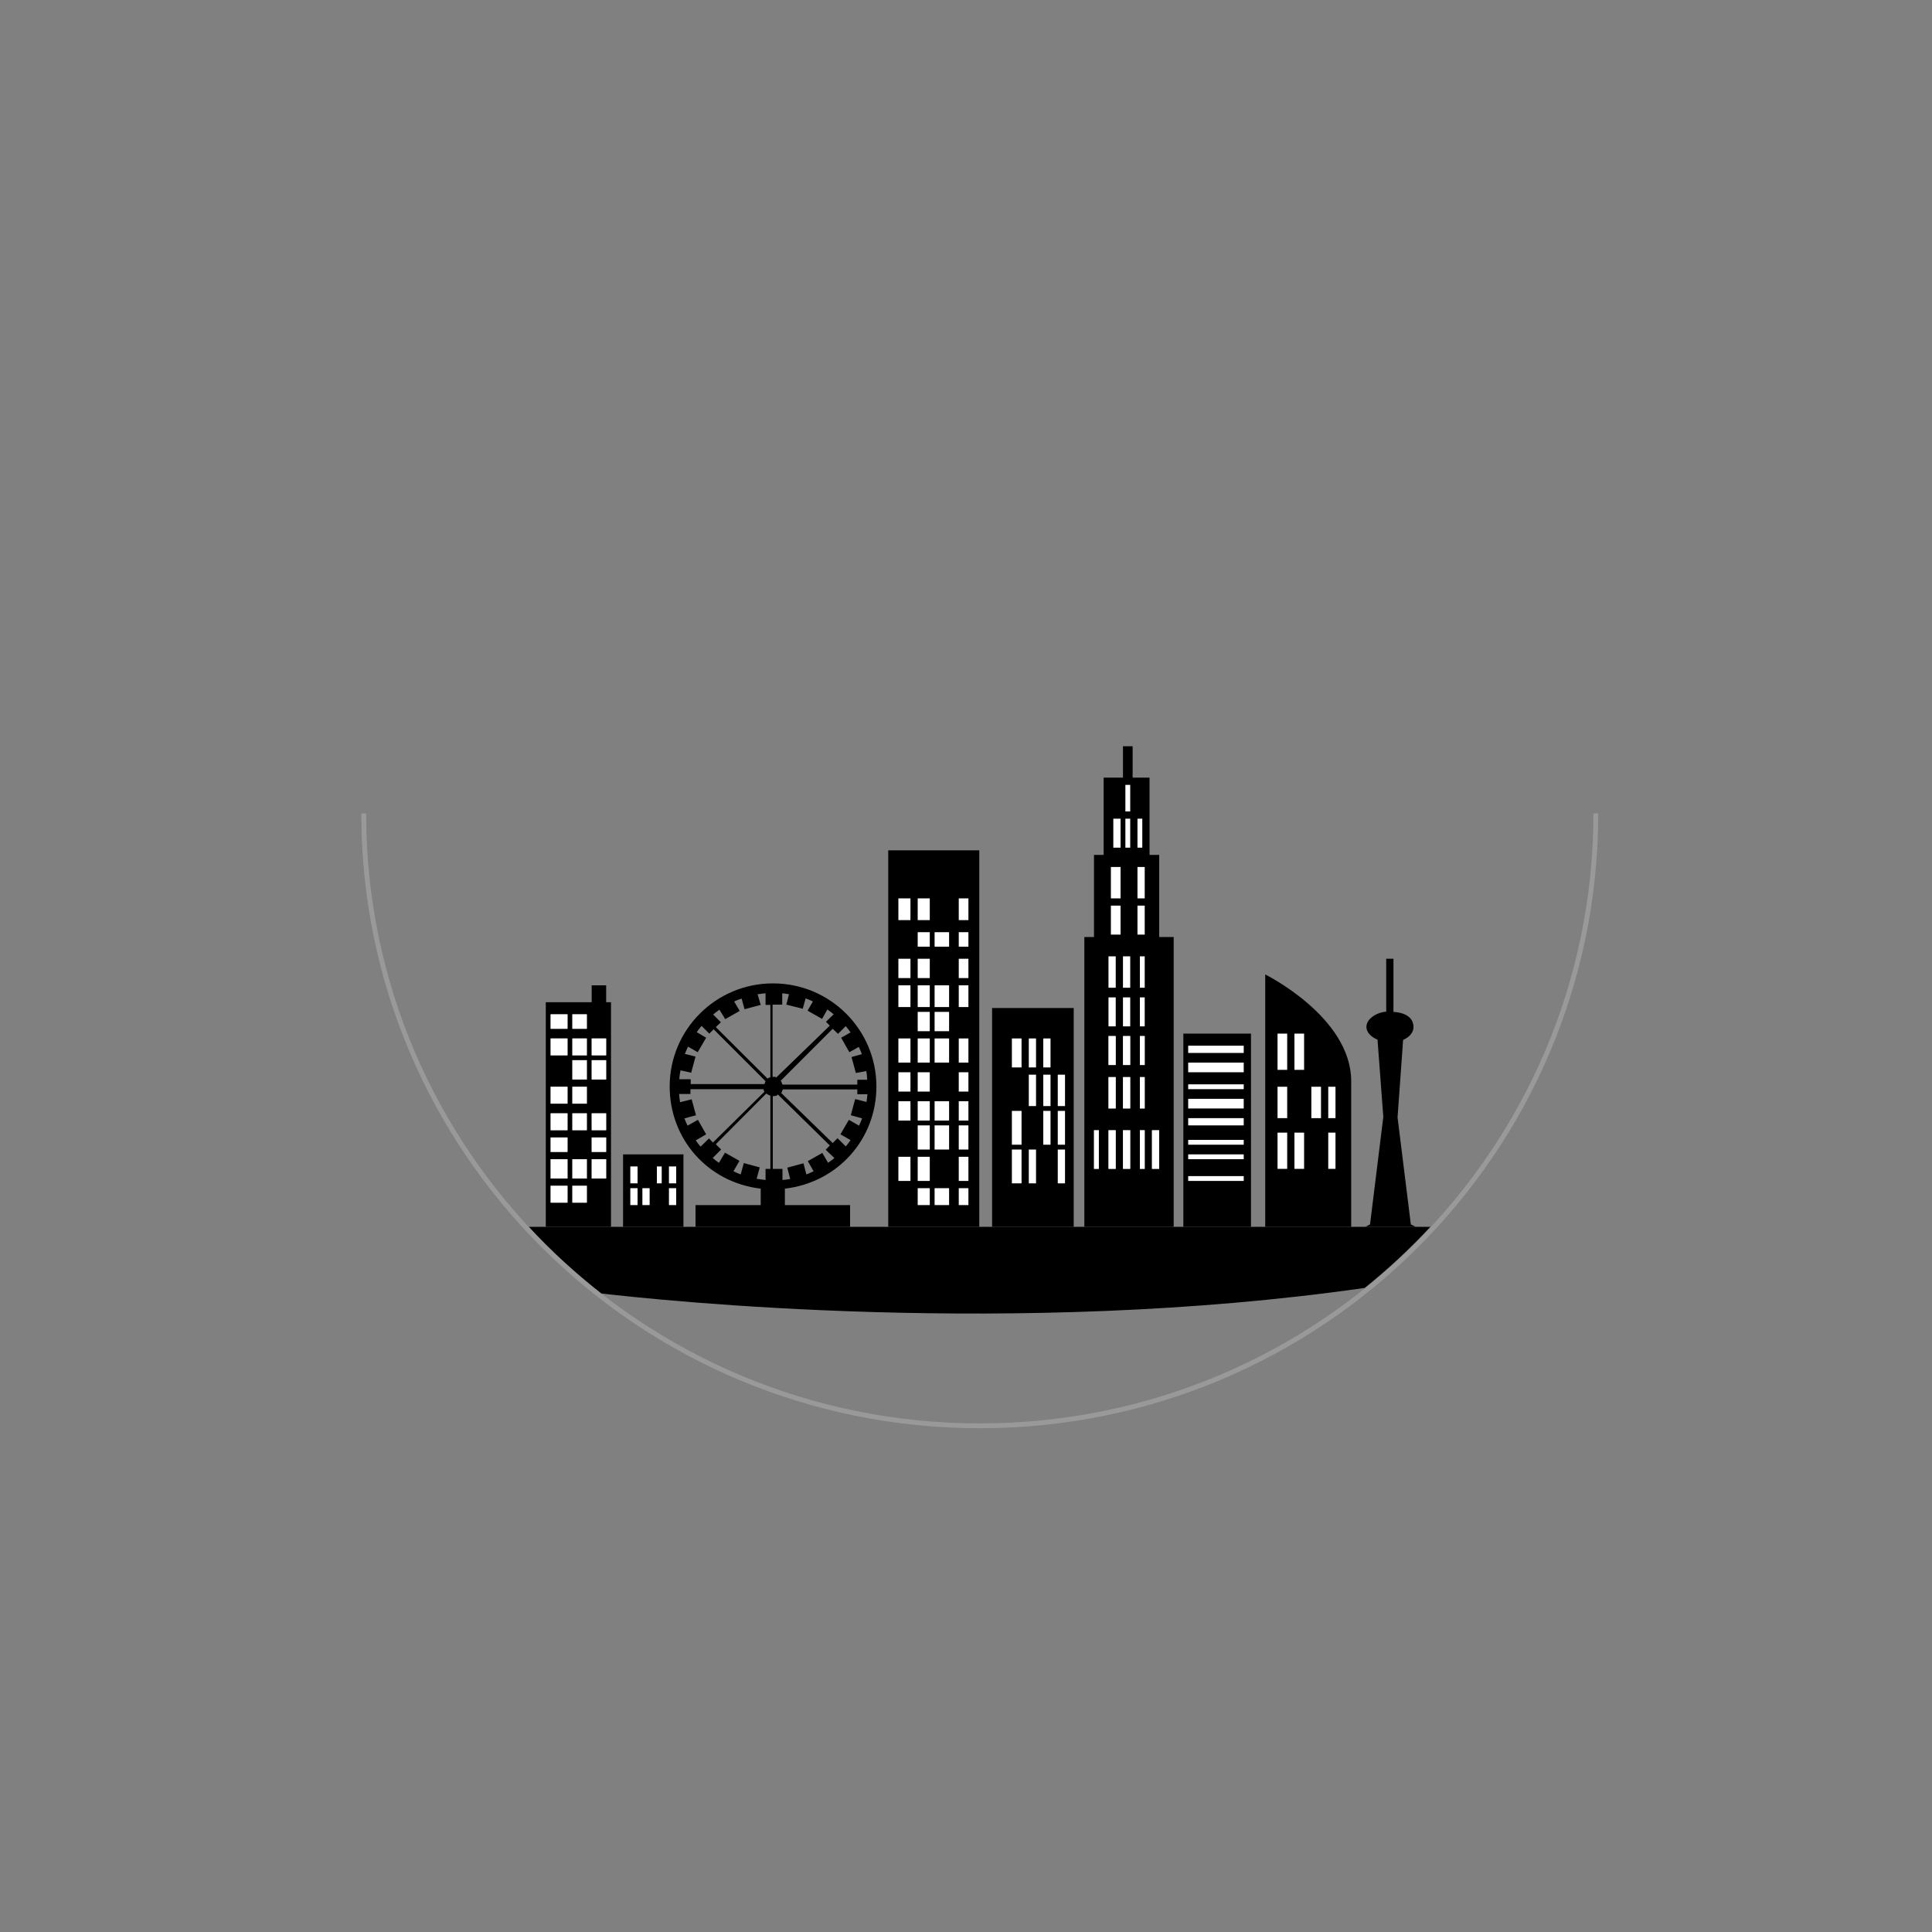 <?xml version="1.0" encoding="utf-8"?>
<!-- Generator: Adobe Illustrator 16.0.0, SVG Export Plug-In . SVG Version: 6.00 Build 0)  -->
<!DOCTYPE svg PUBLIC "-//W3C//DTD SVG 1.1//EN" "http://www.w3.org/Graphics/SVG/1.1/DTD/svg11.dtd">
<svg version="1.1" xmlns="http://www.w3.org/2000/svg" xmlns:xlink="http://www.w3.org/1999/xlink" x="0px" y="0px" width="800px"
	 height="800px" viewBox="0 0 800 800" style="enable-background:new 0 0 800 800;" xml:space="preserve">
<rect x="0" y="0" width="800" height="800" fill="#808080" stroke="none"/>
<style type="text/css">
<![CDATA[
	.st0{opacity:0.2;fill:#FFFFFF;}
	.st1{fill:#FFFFFF;}
	.st2{fill:none;}
	.st3{display:inline;}
	.st4{opacity:0.2;fill:none;stroke:#FFFFFF;stroke-width:2;stroke-miterlimit:10;}
	.st5{display:inline;fill:#8bbabb;}
	.st6{fill:#064B62;}
	.st7{fill:#075567;}
	.st8{display:none;}
	.st9{opacity:0.51;fill:none;stroke:#FFFFFF;stroke-width:2.074;stroke-miterlimit:10;}
	.st10{opacity:0.39;fill:#FFFFFF;}
	.st11{opacity:0.27;fill:#8bbabb;}
	.st12{fill:#00000;}
]]>
</style>
<g id="Layer_1">
	<g class="st8">
		<g class="st3">
			<ellipse class="st11" cx="407.7" cy="681.1" rx="284.7" ry="19"/>
		</g>
		<g class="st3">
			<ellipse class="st9" cx="405.6" cy="336.8" rx="255.1" ry="253.6"/>
			<path class="st10" d="M385.1,95.5C258,104.9,155.2,222.5,165.1,343c5.3-59.4,29.6-117.5,68.8-162.2
				C273.1,136.1,327.2,108.3,385.1,95.5z"/>
			<ellipse class="st0" cx="405.6" cy="336.8" rx="255.1" ry="253.6"/>
		</g>
		<g class="st3">
			<path class="st6" d="M196.6,624.1c2.3-3.2,5-6.1,7.6-9.1c10.2-11.8,17.5-26,21.3-41.1l362,0.4c1,2.5,2.1,4.9,3.1,7.4
				c1.5,3.6,3,7.2,4.7,10.7c5,10.5,11.7,20.3,19.5,28.9L196.6,624.1z"/>
			<path class="st7" d="M612.3,685.2H201.5c-6.1,0-11-4.9-11-11v-47.1c0-6,4.9-11,11-11h410.9c6,0,11,5,11,11v47.1
				C623.3,680.3,618.4,685.2,612.3,685.2z"/>
			<path class="st6" d="M570.3,532.5c-2.4,13.2,2.6,21.8,10.9,32.4L234,564.3c1.1,0.1,2-1,2.5-1.9c5.5-9.8,11.1-16.2,9.1-27.3
				C245.6,535.1,410.1,556.5,570.3,532.5z"/>
			<path class="st7" d="M589.5,580.7H224.3c-5.3,0-9.6-4.3-9.6-9.6v-0.7c0-5.3,4.3-9.6,9.6-9.6h365.1c5.3,0,9.6,4.3,9.6,9.6v0.7
				C599.1,576.4,594.8,580.7,589.5,580.7z"/>
		</g>
	</g>
	<g>
		<g>
			<g>
				<rect x="410.8" y="417.4" class="st12" width="33.8" height="90.6"/>
				<rect x="426" y="445" class="st1" width="3" height="13"/>
				<rect x="432" y="445" class="st1" width="3" height="13"/>
				<rect x="438" y="445" class="st1" width="3" height="13"/>
				<rect x="419" y="430" class="st1" width="4" height="12"/>
				<rect x="426" y="430" class="st1" width="3" height="12"/>
				<rect x="432" y="430" class="st1" width="3" height="12"/>
				<rect x="419" y="460" class="st1" width="4" height="14"/>
				<rect x="432" y="460" class="st1" width="3" height="14"/>
				<rect x="438" y="460" class="st1" width="3" height="14"/>
				<rect x="419" y="476" class="st1" width="4" height="14"/>
				<rect x="426" y="476" class="st1" width="3" height="14"/>
				<rect x="438" y="476" class="st1" width="3" height="14"/>
			</g>
			<g>
				<rect x="367.8" y="352.1" class="st12" width="37.7" height="155.9"/>
				<rect x="372" y="372" class="st1" width="5" height="9"/>
				<rect x="380" y="372" class="st1" width="5" height="9"/>
				<rect x="380" y="386" class="st1" width="5" height="6"/>
				<rect x="372" y="397" class="st1" width="5" height="8"/>
				<rect x="380" y="397" class="st1" width="5" height="8"/>
				<rect x="372" y="408" class="st1" width="5" height="9"/>
				<rect x="380" y="408" class="st1" width="5" height="9"/>
				<rect x="380" y="419" class="st1" width="5" height="8"/>
				<rect x="372" y="430" class="st1" width="5" height="10"/>
				<rect x="380" y="430" class="st1" width="5" height="10"/>
				<rect x="372" y="444" class="st1" width="5" height="8"/>
				<rect x="380" y="444" class="st1" width="5" height="8"/>
				<rect x="372" y="456" class="st1" width="5" height="8"/>
				<rect x="380" y="456" class="st1" width="5" height="8"/>
				<rect x="380" y="466" class="st1" width="5" height="10"/>
				<rect x="372" y="479" class="st1" width="5" height="10"/>
				<rect x="380" y="479" class="st1" width="5" height="10"/>
				<rect x="380" y="492" class="st1" width="5" height="7"/>
				<rect x="397" y="372" class="st1" width="4" height="9"/>
				<rect x="387" y="386" class="st1" width="6" height="6"/>
				<rect x="397" y="386" class="st1" width="4" height="6"/>
				<rect x="397" y="397" class="st1" width="4" height="8"/>
				<rect x="387" y="408" class="st1" width="6" height="9"/>
				<rect x="397" y="408" class="st1" width="4" height="9"/>
				<rect x="387" y="419" class="st1" width="6" height="8"/>
				<rect x="387" y="430" class="st1" width="6" height="10"/>
				<rect x="397" y="430" class="st1" width="4" height="10"/>
				<rect x="397" y="444" class="st1" width="4" height="8"/>
				<rect x="387" y="456" class="st1" width="6" height="8"/>
				<rect x="397" y="456" class="st1" width="4" height="8"/>
				<rect x="387" y="466" class="st1" width="6" height="10"/>
				<rect x="397" y="466" class="st1" width="4" height="10"/>
				<rect x="397" y="479" class="st1" width="4" height="10"/>
				<rect x="387" y="492" class="st1" width="6" height="7"/>
				<rect x="397" y="492" class="st1" width="4" height="7"/>
			</g>
			<g>
				<rect x="490" y="428" class="st12" width="28" height="80"/>
				<rect x="492" y="433" class="st1" width="23" height="3"/>
				<rect x="492" y="440" class="st1" width="23" height="4"/>
				<rect x="492" y="449" class="st1" width="23" height="2"/>
				<rect x="492" y="455" class="st1" width="23" height="4"/>
				<rect x="492" y="463" class="st1" width="23" height="3"/>
				<rect x="492" y="472" class="st1" width="23" height="2"/>
				<rect x="492" y="478" class="st1" width="23" height="2"/>
				<rect x="492" y="487" class="st1" width="23" height="2"/>
			</g>
			<g>
				<path class="st2" d="M290.2,474.7l3.5-3.5l1.6,1.6l21.3-20.8c-0.2-0.5-0.4-1.1-0.4-1.1H286v2h-4.7c0.1,1,0.2,2.3,0.4,3.4
					l4.8-1.2l1.8,6.7l-4.8,1.3c0.4,1,0.8,2,1.3,3l4.3-2.4l3.5,6l-4.3,2.5C288.8,473,289.5,473.9,290.2,474.7z"/>
				<path class="st2" d="M298.6,423.2l-2,2l21.2,21.3c0.4-0.3,1.2-0.5,1.2-0.6V416h-2v-4.8c-1,0.1-2.2,0.2-3.3,0.4l1.2,4.4l-6.7,1.8
					l-1.2-4.4c-1,0.4-2.1,0.8-3,1.2l2.3,3.9l-6,3.4L298,418c-0.9,0.6-1.8,1.3-2.6,2L298.6,423.2z"/>
				<path class="st2" d="M281.8,443.3c-0.2,1.1-0.4,1.7-0.5,3.7h4.7v2h30.4c0.1,0,0.3-0.9,0.5-1.2l-21.5-21.4l-1.8,1.7l-3.2-3.2
					c-0.7,0.8-1.4,1.7-2,2.6l3.9,2.3l-3.5,6l-4-2.3c-0.5,1-0.9,2-1.3,3l4.4,1.2l-1.8,6.8L281.8,443.3z"/>
				<path class="st2" d="M317,488.6V484h2v-30.1c0-0.1-1.2-0.5-1.7-1l-21.1,21l2.3,2.2l-3.5,3.5c0.8,0.7,1.7,1.4,2.6,2l2.5-4.2
					l6,3.4l-2.5,4.3c1,0.5,2,0.9,3,1.3l1.3-4.7l6.7,1.8l-1.4,4.7C314.5,488.3,316,488.5,317,488.6z"/>
				<path class="st2" d="M322.1,453.2c-0.5,0.3-0.1,0.6-2.1,0.7V484h4v4.5c1-0.1,2.1-0.3,3.2-0.4l-1.2-4.7l6.7-1.8l1.3,4.6
					c1-0.4,2.1-0.8,3-1.3l-2.4-4.2l6-3.4l2.4,4.1c0.9-0.6,1.8-1.3,2.6-2l-3.4-3.4l1.5-1.8L322.1,453.2z"/>
				<path class="st2" d="M324,411.3v4.7h-4v29.9c2,0.1,1.2,0.2,1.5,0.3l21.9-21.5l-1.5-1.6l3.2-3.1c-0.8-0.7-1.7-1.4-2.6-2l-2.2,3.9
					l-6-3.4l2.2-3.8c-1-0.5-2-0.9-3-1.3l-1.2,4.3l-6.7-1.8l1.1-4.3C325.9,411.5,325,411.3,324,411.3z"/>
				<path class="st2" d="M355,451h-30.7c0,0-0.3,1-0.6,1.5l21.3,20.9l2-2.1l3.4,3.3c0.7-0.8,1.4-1.7,2-2.6l-4.2-2.4l3.5-6l4.2,2.4
					c0.5-1,0.9-2,1.3-3l-4.7-1.3l1.8-6.6l4.7,1.1c0.2-1,0.3-2.3,0.4-3.3H355V451z"/>
				<path class="st2" d="M350.1,424.9L347,428l-2.2-2.2l-21.5,21.5c0.4,0.4,0.6,1.6,0.8,1.6H355v-2h4.2c-0.1-2-0.3-2.5-0.4-3.6
					l-4.3,1l-1.8-6.7l4.3-1.2c-0.4-1-0.8-2.1-1.3-3l-3.9,2.2l-3.5-6l3.9-2.2C351.5,426.6,350.8,425.7,350.1,424.9z"/>
				<path class="st12" d="M325,492.2c22-2.6,37.9-20.6,37.9-42.3c0-23.5-19.1-42.7-42.8-42.7c-23.7,0-42.8,19.1-42.8,42.7
					c0,21.7,15.7,39.7,37.7,42.3v6.8h-27v9h26.9h10.8H352v-9h-27V492.2z M308,481.6l-1.3,4.7c-1-0.4-2-0.8-3-1.3l2.5-4.3l-6-3.4
					l-2.5,4.2c-0.9-0.6-1.8-1.3-2.6-2l3.5-3.5l-2.2-2.2l20.9-21c0.5,0.5,1.7,0.8,1.7,1V484h-2v4.6c-1-0.1-2.5-0.3-3.7-0.5l1.3-4.7
					L308,481.6z M289,463.7l-4.3,2.4c-0.5-1-0.9-2-1.3-3l4.8-1.3l-1.8-6.6l-4.8,1.2c-0.2-1.1-0.3-2.4-0.4-3.4h4.7v-2h30.2
					c0,0,0.2,0.6,0.4,1.1l-21.3,21l-1.6-1.7l-3.5,3.4c-0.7-0.8-1.4-1.7-2-2.6l4.3-2.5L289,463.7z M283.6,436.4c0.4-1,0.8-2,1.3-3
					l4,2.3l3.5-6l-3.9-2.3c0.6-0.9,1.3-1.8,2-2.6l3.2,3.2l1.8-1.8l21.5,21.5c-0.2,0.3-0.4,1.2-0.5,1.2H286v-2h-4.7
					c0.1-2,0.3-2.6,0.5-3.7l4.4,1l1.8-6.7L283.6,436.4z M300.3,422l6-3.4l-2.3-3.9c1-0.5,2-0.9,3.1-1.2l1.2,4.4l6.7-1.8l-1.3-4.4
					c1.1-0.2,2.3-0.3,3.3-0.4v4.8h2v29.9c0,0.1-0.8,0.3-1.2,0.6l-21.4-21.3l2.1-2l-3.2-3.2c0.8-0.7,1.7-1.4,2.6-2L300.3,422z
					 M332.4,417.7l1.2-4.3c1,0.4,2.1,0.8,3,1.3l-2.2,3.8l6,3.4l2.2-3.9c0.9,0.6,1.8,1.3,2.6,2l-3.2,3.1l1.6,1.6l-22.2,21.5
					c-0.3-0.2,0.5-0.3-1.5-0.3V416h4v-4.7c1,0.1,1.9,0.2,2.8,0.4l-1.1,4.3L332.4,417.7z M351.7,435.7l3.9-2.2c0.5,1,0.9,2,1.3,3
					l-4.3,1.2l1.8,6.6l4.3-0.8c0.2,1.1,0.3,1.6,0.4,3.6H355v2h-30.9c-0.2,0-0.5-1.2-0.8-1.6l21.5-21.5l2.2,2.1l3.2-3.2
					c0.7,0.8,1.4,1.7,2,2.6l-3.9,2.2L351.7,435.7z M345.5,479.5c-0.8,0.7-1.7,1.4-2.6,2l-2.4-4.1l-6,3.4l2.4,4.2c-1,0.5-2,0.9-3,1.3
					l-1.2-4.6l-6.7,1.8l1.2,4.7c-1,0.2-2.2,0.3-3.2,0.4V484h-4v-30.1c2-0.1,1.6-0.3,2.1-0.7l21.5,21.1l-1.7,1.8L345.5,479.5z
					 M362,453h-2.8c-0.1,1-0.2,2.2-0.4,3.3l-4.7-1.2l-1.8,6.7l4.7,1.3c-0.4,1-0.8,2-1.3,3l-4.2-2.4l-3.5,6l4.2,2.4
					c-0.6,0.9-1.3,1.8-2,2.6l-3.4-3.4l-2,2l-21.3-20.7c0.4-0.6,0.6-1.5,0.6-1.5H355v2h4.2H362v-6.7V453z"/>
			</g>
			<g>
				<rect x="258" y="478" class="st12" width="25" height="30"/>
				<rect x="261" y="483" class="st1" width="3" height="7"/>
				<rect x="272" y="483" class="st1" width="2" height="7"/>
				<rect x="277" y="483" class="st1" width="3" height="7"/>
				<rect x="261" y="492" class="st1" width="3" height="7"/>
				<rect x="266" y="492" class="st1" width="3" height="7"/>
				<rect x="277" y="492" class="st1" width="3" height="7"/>
			</g>
			<g>
				<path class="st12" d="M251,415v-7h-6v7h-19v93h27v-93H251z M235,498h-7v-7h7V498z M235,488h-7v-8h7V488z M235,477h-7v-6h7V477z
					 M235,468h-7v-7h7V468z M235,457h-7v-7h7V457z M235,437h-7v-7h7V437z M235,426h-7v-6h7V426z M243,498h-6v-7h6V498z M243,488h-6
					v-8h6V488z M243,468h-6v-7h6V468z M243,457h-6v-7h6V457z M243,447h-6v-8h6V447z M243,437h-6v-7h6V437z M243,426h-6v-6h6V426z
					 M251,488h-6v-8h6V488z M251,477h-6v-6h6V477z M251,468h-6v-7h6V468z M251,447h-6v-8h6V447z M251,437h-6v-7h6V437z"/>
				<rect x="228" y="420" class="st1" width="7" height="6"/>
				<rect x="237" y="420" class="st1" width="6" height="6"/>
				<rect x="228" y="430" class="st1" width="7" height="7"/>
				<rect x="245" y="430" class="st1" width="6" height="7"/>
				<rect x="237" y="430" class="st1" width="6" height="7"/>
				<rect x="245" y="439" class="st1" width="6" height="8"/>
				<rect x="237" y="439" class="st1" width="6" height="8"/>
				<rect x="228" y="450" class="st1" width="7" height="7"/>
				<rect x="237" y="450" class="st1" width="6" height="7"/>
				<rect x="228" y="461" class="st1" width="7" height="7"/>
				<rect x="245" y="461" class="st1" width="6" height="7"/>
				<rect x="237" y="461" class="st1" width="6" height="7"/>
				<rect x="228" y="471" class="st1" width="7" height="6"/>
				<rect x="245" y="471" class="st1" width="6" height="6"/>
				<rect x="228" y="480" class="st1" width="7" height="8"/>
				<rect x="245" y="480" class="st1" width="6" height="8"/>
				<rect x="237" y="480" class="st1" width="6" height="8"/>
				<rect x="228" y="491" class="st1" width="7" height="7"/>
				<rect x="237" y="491" class="st1" width="6" height="7"/>
			</g>
			<g>
				<path class="st12" d="M480,388v-6.4V354h-4v-32h-7v-13h-4v13h-8v32h-4v27.6v6.4h-4v120h37V388H480z M468,429v12h-3v-12H468z
					 M474,441h-2v-12h2V441z M474,446v13h-2v-13H474z M465,446h3v13h-3V446z M462,441h-3v-12h3V441z M459,446h3v13h-3V446z M453,484
					v-12.8V468h2v16H453z M459,484v-16h3v16H459z M465,484v-16h3v16H465z M472,484v-16h2v16H472z M477,484v-16h3v16H477z"/>
				<polygon class="st1" points="455,468 453,468 453,471.2 453,484 455,484 				"/>
				<rect x="459" y="468" class="st1" width="3" height="16"/>
				<rect x="465" y="468" class="st1" width="3" height="16"/>
				<rect x="472" y="468" class="st1" width="2" height="16"/>
				<rect x="477" y="468" class="st1" width="3" height="16"/>
				<rect x="459" y="446" class="st1" width="3" height="13"/>
				<rect x="465" y="446" class="st1" width="3" height="13"/>
				<rect x="472" y="446" class="st1" width="2" height="13"/>
				<rect x="459" y="429" class="st1" width="3" height="12"/>
				<rect x="465" y="429" class="st1" width="3" height="12"/>
				<rect x="472" y="429" class="st1" width="2" height="12"/>
				<rect x="459" y="413" class="st1" width="3" height="12"/>
				<rect x="465" y="413" class="st1" width="3" height="12"/>
				<rect x="472" y="413" class="st1" width="2" height="12"/>
				<rect x="459" y="396" class="st1" width="3" height="13"/>
				<rect x="465" y="396" class="st1" width="3" height="13"/>
				<rect x="472" y="396" class="st1" width="2" height="13"/>
				<rect x="460" y="375" class="st1" width="4" height="12"/>
				<rect x="471" y="375" class="st1" width="3" height="12"/>
				<rect x="460" y="359" class="st1" width="4" height="13"/>
				<rect x="471" y="359" class="st1" width="3" height="13"/>
				<rect x="466" y="339" class="st1" width="2" height="12"/>
				<rect x="461" y="339" class="st1" width="3" height="12"/>
				<rect x="466" y="325" class="st1" width="2" height="11"/>
				<rect x="471" y="339" class="st1" width="2" height="12"/>
			</g>
			<g>
				<path class="st12" d="M559.5,508c0,0,0-33.7,0-60.3s-35.6-44.2-35.6-44.2V508H559.5z"/>
				<rect x="529" y="469" class="st1" width="4" height="15"/>
				<rect x="536" y="469" class="st1" width="4" height="15"/>
				<rect x="550" y="469" class="st1" width="3" height="15"/>
				<rect x="529" y="450" class="st1" width="4" height="13"/>
				<rect x="543" y="450" class="st1" width="4" height="13"/>
				<rect x="550" y="450" class="st1" width="3" height="13"/>
				<rect x="529" y="428" class="st1" width="4" height="15"/>
				<rect x="536" y="428" class="st1" width="4" height="15"/>
			</g>
			<path class="st12" d="M584.2,507l-5.5-44.3l2.3-32.1l0.3-4l-0.3,4c2.6-1.1,4.3-3.1,4.3-5.3c0-3.2-2.3-5.9-8.3-6.3v-22h-3v21.9
				c-4,0.3-8.2,3-8.2,6.3c0,2.2,1.9,4.2,4.6,5.3l2.4,32l-5.5,44.5l-1.9,1h10h0.8h10L584.2,507z"/>
		</g>
		<path class="st12" d="M565.1,533.3c9.7-7.8,18.7-16.2,27.2-25.3H219c9.2,10,19.3,19.2,30,27.6
			C273.1,538.4,420.1,554.1,565.1,533.3z"/>
		<path class="st4" d="M660.8,336.8c0,140.1-114.2,253.6-255.1,253.6c-140.9,0-255.1-113.6-255.1-253.6"/>
	</g>
</g>
<g id="Layer_2" class="st8">
	<path class="st5" d="M0,0v800h800V0H0z M405.7,590.4c-140.9,0-255.1-113.6-255.1-253.6c0-140.1,114.2-253.6,255.1-253.6
		c140.9,0,255.1,113.6,255.1,253.6C660.8,476.8,546.5,590.4,405.7,590.4z"/>
</g>
</svg>
